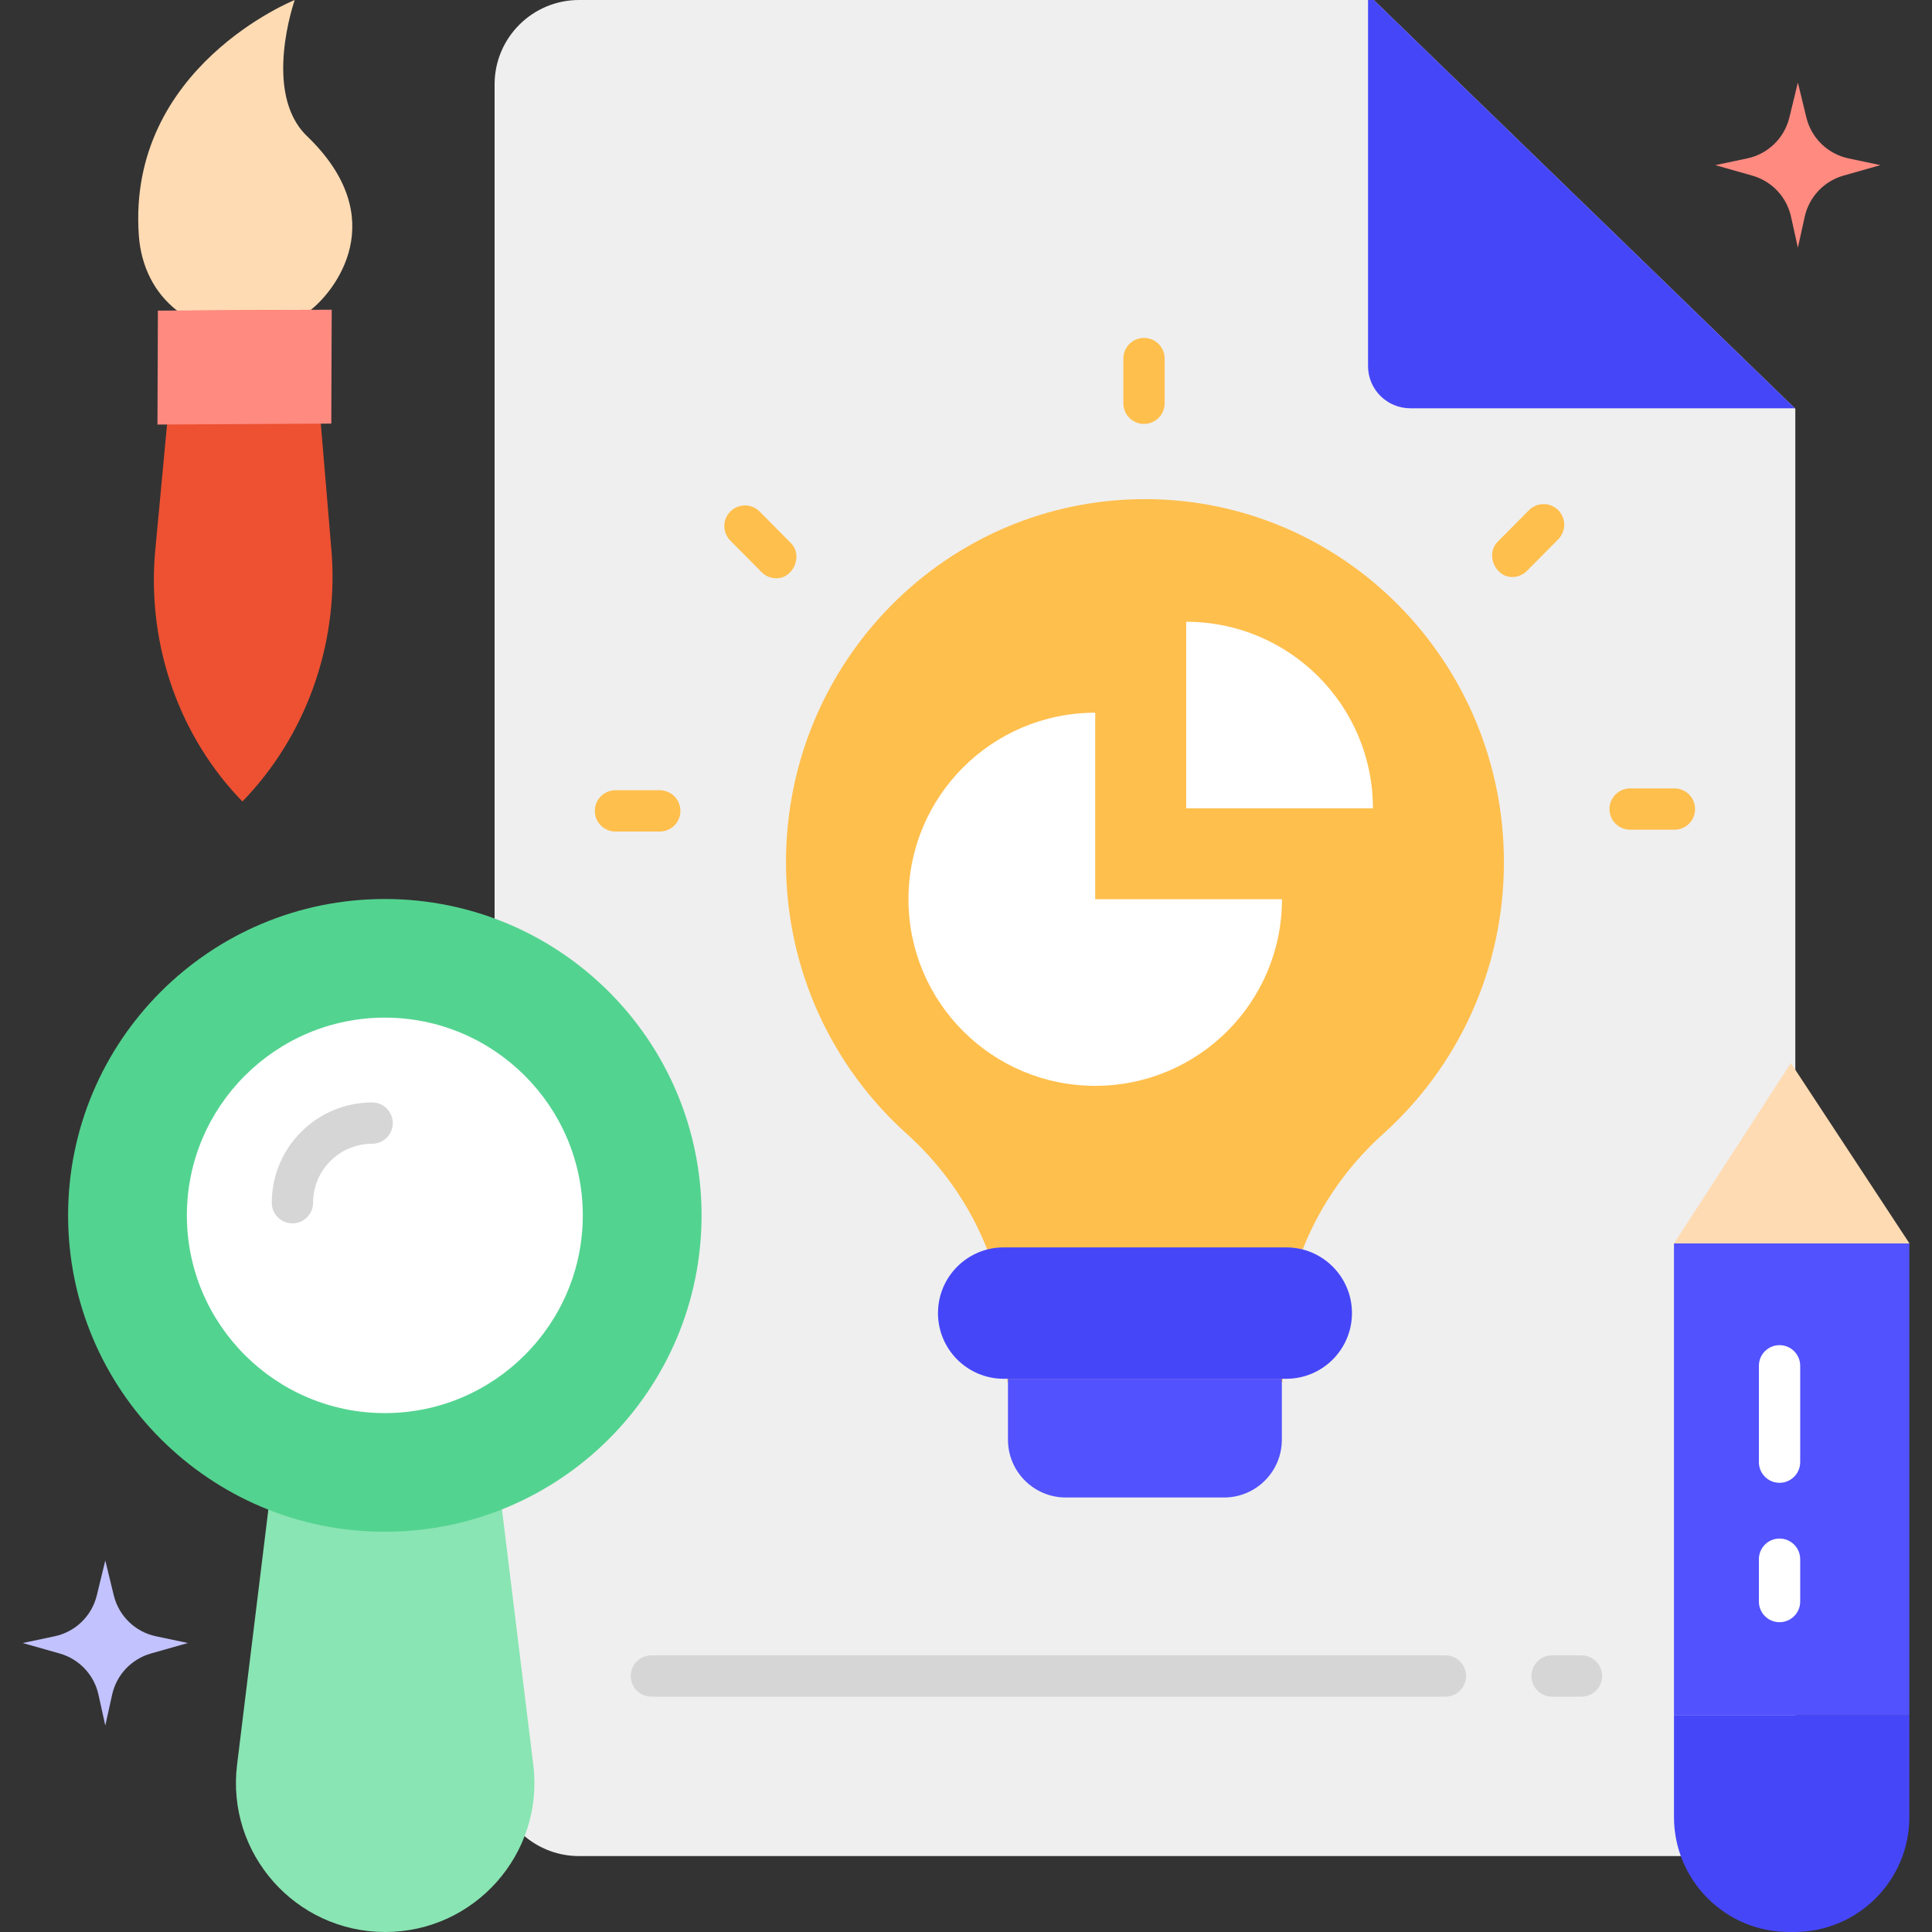 <svg width="40" height="40" viewBox="0 0 40 40" fill="none" xmlns="http://www.w3.org/2000/svg">
<rect x="0" y="0" width="40" height="40" fill="#333333" stroke="none"/>
<g clip-path="url(#clip0_1574_11943)">
<path d="M35.422 38.428H11.989C11.023 38.428 10.24 37.646 10.24 36.681V1.747C10.24 0.782 11.023 0 11.989 0H28.442L37.17 8.463V36.681C37.17 37.646 36.387 38.428 35.422 38.428Z" fill="#EFEFEF"/>
<path d="M28.324 0V7.58C28.324 8.062 28.716 8.453 29.198 8.453H37.161L28.443 0L28.324 0Z" fill="#4646F9"/>
<path d="M31.137 17.852C31.137 13.7 27.809 10.334 23.705 10.334C19.601 10.334 16.273 13.7 16.273 17.852C16.273 20.089 17.239 22.097 18.772 23.474C20.07 24.641 20.857 26.297 20.857 28.071V28.616H26.553V28.071C26.553 26.297 27.34 24.641 28.639 23.474C30.171 22.097 31.137 20.088 31.137 17.852Z" fill="#FFBF4D"/>
<path d="M23.685 8.777C23.449 8.777 23.258 8.586 23.258 8.35V7.423C23.258 7.187 23.449 6.996 23.685 6.996C23.921 6.996 24.113 7.187 24.113 7.423V8.35C24.113 8.586 23.921 8.777 23.685 8.777Z" fill="#FFBF4D"/>
<path d="M16.073 11.973C15.963 11.973 15.853 11.931 15.769 11.847L15.12 11.192C14.954 11.024 14.955 10.754 15.123 10.588C15.29 10.422 15.561 10.423 15.727 10.59L16.376 11.245C16.628 11.5 16.431 11.973 16.073 11.973Z" fill="#FFBF4D"/>
<path d="M13.66 17.216H12.742C12.506 17.216 12.315 17.025 12.315 16.789C12.315 16.553 12.506 16.361 12.742 16.361H13.66C13.896 16.361 14.087 16.553 14.087 16.789C14.087 17.025 13.896 17.216 13.66 17.216Z" fill="#FFBF4D"/>
<path d="M34.668 17.178H33.75C33.514 17.178 33.322 16.987 33.322 16.751C33.322 16.515 33.514 16.323 33.75 16.323H34.668C34.904 16.323 35.095 16.515 35.095 16.751C35.095 16.987 34.904 17.178 34.668 17.178Z" fill="#FFBF4D"/>
<path d="M31.309 11.947C30.952 11.947 30.754 11.473 31.006 11.218L31.655 10.563C31.822 10.396 32.092 10.394 32.26 10.561C32.427 10.727 32.428 10.997 32.262 11.165L31.613 11.82C31.529 11.904 31.419 11.947 31.309 11.947Z" fill="#FFBF4D"/>
<path d="M26.631 25.826H20.78C20.029 25.826 19.42 26.435 19.42 27.186C19.42 27.937 20.029 28.546 20.78 28.546H26.631C27.382 28.546 27.991 27.937 27.991 27.186C27.991 26.435 27.382 25.826 26.631 25.826Z" fill="#4646F9"/>
<path d="M26.539 28.546H20.869V29.808C20.869 30.468 21.405 31.004 22.066 31.004H25.343C26.003 31.004 26.539 30.468 26.539 29.808V28.546Z" fill="#5252FF"/>
<path d="M22.675 14.756C20.54 14.756 18.809 16.485 18.809 18.618C18.809 20.751 20.54 22.481 22.675 22.481C24.811 22.481 26.542 20.751 26.542 18.618H22.675V14.756Z" fill="white"/>
<path d="M24.559 12.873V16.736H28.425C28.425 14.603 26.694 12.873 24.559 12.873Z" fill="white"/>
<path d="M32.742 35.127H32.134C31.898 35.127 31.707 34.936 31.707 34.7C31.707 34.464 31.898 34.272 32.134 34.272H32.742C32.978 34.272 33.17 34.464 33.17 34.7C33.17 34.936 32.978 35.127 32.742 35.127Z" fill="#D6D6D6"/>
<path d="M29.926 35.127H13.486C13.25 35.127 13.059 34.936 13.059 34.7C13.059 34.464 13.25 34.272 13.486 34.272H29.926C30.162 34.272 30.353 34.464 30.353 34.7C30.353 34.936 30.162 35.127 29.926 35.127Z" fill="#D6D6D6"/>
<path d="M7.969 40C9.826 40.003 11.267 38.38 11.041 36.539L10.067 28.596L5.883 28.588L4.908 36.539C4.683 38.376 6.116 39.996 7.969 40Z" fill="#89E5B3"/>
<path d="M7.967 31.713C11.589 31.713 14.525 28.781 14.525 25.163C14.525 21.545 11.589 18.613 7.967 18.613C4.346 18.613 1.41 21.545 1.41 25.163C1.41 28.781 4.346 31.713 7.967 31.713Z" fill="#53D390"/>
<path d="M3.869 25.163C3.869 22.906 5.708 21.069 7.967 21.069C10.227 21.069 12.066 22.906 12.066 25.163C12.066 27.42 10.227 29.257 7.967 29.257C5.708 29.257 3.869 27.42 3.869 25.163Z" fill="white"/>
<path d="M6.054 25.328C5.818 25.328 5.627 25.137 5.627 24.901C5.627 23.756 6.559 22.825 7.705 22.825C7.941 22.825 8.132 23.017 8.132 23.253C8.132 23.489 7.941 23.68 7.705 23.68C7.03 23.68 6.482 24.228 6.482 24.901C6.482 25.137 6.29 25.328 6.054 25.328Z" fill="#D6D6D6"/>
<path d="M39.531 25.74L37.078 22.009L34.658 25.744L39.531 25.744V25.74Z" fill="#FFDBB3"/>
<path d="M34.658 25.744V25.744V35.517H39.531V25.744L34.658 25.744Z" fill="#5252FF"/>
<path d="M36.843 30.7C36.607 30.7 36.416 30.509 36.416 30.272V28.277C36.416 28.041 36.607 27.85 36.843 27.85C37.079 27.85 37.271 28.041 37.271 28.277V30.272C37.271 30.509 37.079 30.7 36.843 30.7Z" fill="white"/>
<path d="M36.843 33.586C36.607 33.586 36.416 33.395 36.416 33.159V32.281C36.416 32.045 36.607 31.854 36.843 31.854C37.079 31.854 37.271 32.045 37.271 32.281V33.159C37.271 33.395 37.079 33.586 36.843 33.586Z" fill="white"/>
<path d="M39.531 37.618V35.517H34.658V37.618C34.658 38.934 35.724 40 37.04 40H37.149C38.464 40 39.531 38.934 39.531 37.618Z" fill="#4646F9"/>
<path d="M5.019 16.594L5.016 16.591C3.72 15.257 3.058 13.388 3.206 11.484L3.682 6.399L6.442 6.388L6.868 11.466C7.003 13.37 6.326 15.247 5.019 16.594Z" fill="#ED5132"/>
<path d="M3.669 6.433H3.673L6.433 6.414H6.436C6.913 6.041 8.144 4.538 6.356 2.818C5.423 1.922 6.102 0 6.102 0C6.102 0 2.63 1.387 2.874 4.87C2.919 5.515 3.196 6.066 3.669 6.433Z" fill="#FFDBB3"/>
<path d="M6.868 6.412L3.269 6.431L3.26 8.79L6.859 8.77L6.868 6.412Z" fill="#FF8A80"/>
<path d="M3.227 33.877L3.89 34.017L3.124 34.234C2.721 34.349 2.413 34.675 2.322 35.084L2.18 35.726L2.038 35.084C1.948 34.675 1.64 34.349 1.236 34.234L0.471 34.017L1.133 33.877C1.562 33.786 1.9 33.457 2.004 33.032L2.18 32.308L2.356 33.032C2.46 33.457 2.799 33.786 3.227 33.877Z" fill="#C2C2FF"/>
<path d="M38.27 3.279L38.932 3.419L38.167 3.636C37.764 3.75 37.456 4.077 37.365 4.486L37.223 5.128L37.081 4.486C36.991 4.077 36.683 3.75 36.279 3.636L35.514 3.419L36.176 3.279C36.605 3.188 36.943 2.859 37.047 2.433L37.223 1.709L37.399 2.433C37.503 2.859 37.842 3.188 38.27 3.279Z" fill="#FF8A80"/>
</g>
<defs>
<clipPath id="clip0_1574_11943">
<rect width="40" height="40" fill="white"/>
</clipPath>
</defs>
</svg>
